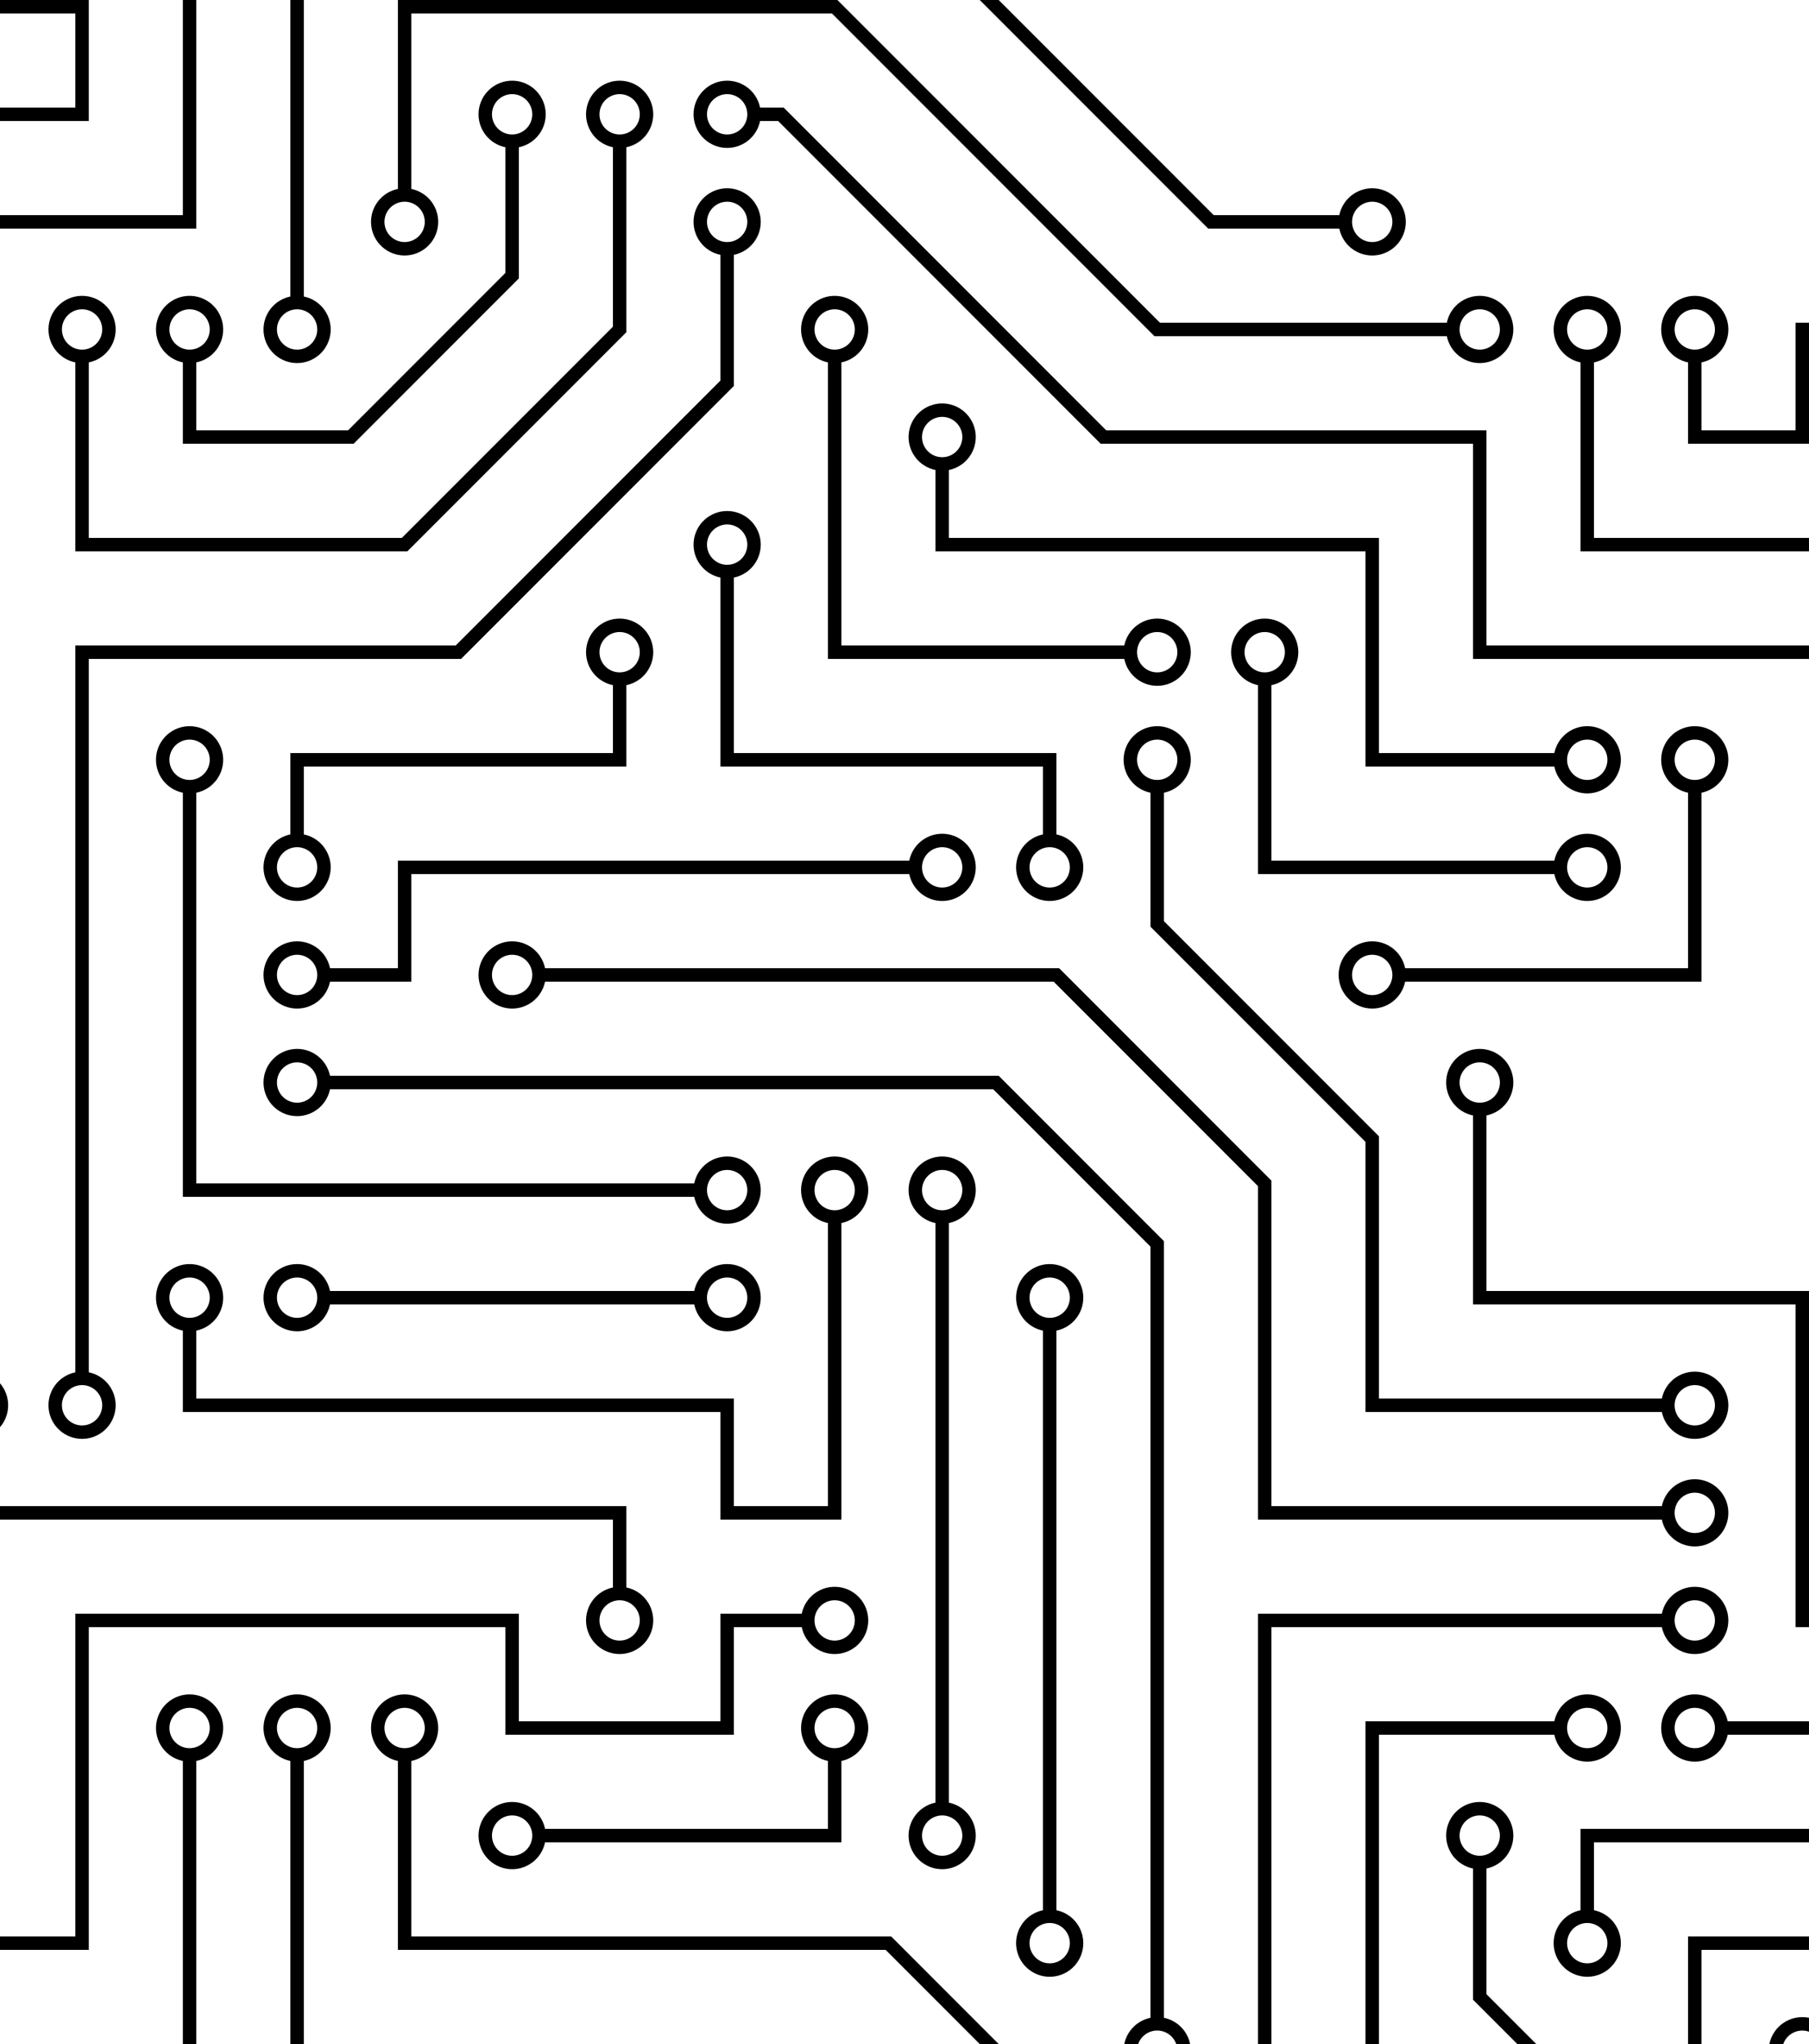 <svg width="534" height="603" viewBox="0 0 534 603" fill="none" xmlns="http://www.w3.org/2000/svg">
<g clip-path="url(#clip0_159_964)">
<path d="M89.684 87.475C92.092 87.966 94.232 89.334 95.689 91.314C97.145 93.294 97.815 95.743 97.568 98.189C97.321 100.634 96.175 102.901 94.352 104.549C92.529 106.197 90.159 107.11 87.701 107.11C85.243 107.11 82.873 106.197 81.049 104.549C79.226 102.901 78.08 100.634 77.833 98.189C77.586 95.743 78.256 93.294 79.713 91.314C81.169 89.334 83.309 87.966 85.717 87.475L85.717 -1.95951e-05L89.684 -1.94217e-05L89.684 87.475ZM-5.526 404.843C-3.118 405.335 -0.978 406.703 0.478 408.682C1.935 410.662 2.605 413.112 2.358 415.557C2.111 418.003 0.964 420.269 -0.859 421.917C-2.682 423.566 -5.052 424.478 -7.51 424.478C-9.968 424.478 -12.338 423.566 -14.161 421.917C-15.984 420.269 -17.13 418.003 -17.377 415.557C-17.624 413.112 -16.955 410.662 -15.498 408.682C-14.041 406.703 -11.902 405.335 -9.493 404.843L-9.493 162.651L-5.526 162.651L-5.526 404.843ZM85.717 519.492C83.309 519.001 81.169 517.633 79.713 515.653C78.256 513.673 77.586 511.224 77.833 508.778C78.08 506.333 79.226 504.066 81.049 502.418C82.873 500.77 85.243 499.857 87.701 499.857C90.158 499.857 92.529 500.77 94.352 502.418C96.175 504.066 97.321 506.333 97.568 508.778C97.815 511.224 97.145 513.673 95.689 515.653C94.232 517.633 92.092 519.001 89.684 519.492L89.684 603L85.717 603L85.717 519.492ZM53.98 519.492C51.572 519.001 49.432 517.633 47.976 515.653C46.519 513.673 45.849 511.224 46.096 508.778C46.343 506.333 47.489 504.066 49.313 502.418C51.136 500.77 53.506 499.857 55.964 499.857C58.422 499.857 60.792 500.77 62.615 502.418C64.438 504.066 65.584 506.333 65.831 508.778C66.078 511.224 65.409 513.673 63.952 515.653C62.495 517.633 60.355 519.001 57.947 519.492L57.947 603L53.98 603L53.98 519.492ZM280.105 531.79C282.513 532.282 284.653 533.65 286.11 535.63C287.567 537.609 288.236 540.059 287.989 542.505C287.742 544.95 286.596 547.216 284.773 548.865C282.95 550.513 280.579 551.426 278.122 551.426C275.664 551.426 273.294 550.513 271.471 548.865C269.647 547.216 268.501 544.95 268.254 542.505C268.007 540.059 268.677 537.609 270.134 535.63C271.59 533.65 273.73 532.282 276.138 531.79L276.138 360.808C273.73 360.317 271.59 358.948 270.134 356.969C268.677 354.989 268.007 352.539 268.254 350.094C268.501 347.649 269.647 345.382 271.471 343.734C273.294 342.086 275.664 341.173 278.122 341.173C280.579 341.173 282.95 342.086 284.773 343.734C286.596 345.382 287.742 347.649 287.989 350.094C288.236 352.539 287.567 354.989 286.11 356.969C284.653 358.948 282.513 360.317 280.105 360.808L280.105 531.79ZM307.875 392.545C305.467 392.053 303.327 390.685 301.87 388.706C300.414 386.726 299.744 384.276 299.991 381.831C300.238 379.386 301.384 377.119 303.207 375.471C305.031 373.822 307.401 372.91 309.859 372.91C312.316 372.91 314.687 373.822 316.51 375.471C318.333 377.119 319.479 379.386 319.726 381.831C319.973 384.276 319.303 386.726 317.847 388.706C316.39 390.685 314.25 392.053 311.842 392.545L311.842 563.527C314.25 564.019 316.39 565.387 317.847 567.367C319.303 569.346 319.973 571.796 319.726 574.242C319.479 576.687 318.333 578.953 316.51 580.602C314.687 582.25 312.316 583.162 309.859 583.162C307.401 583.162 305.031 582.25 303.207 580.602C301.384 578.953 300.238 576.687 299.991 574.242C299.744 571.796 300.414 569.346 301.87 567.367C303.327 565.387 305.467 564.019 307.875 563.527L307.875 392.545ZM509.999 511.757C509.507 514.165 508.139 516.304 506.16 517.761C504.18 519.218 501.73 519.888 499.285 519.641C496.839 519.393 494.573 518.247 492.925 516.424C491.276 514.601 490.364 512.231 490.364 509.773C490.364 507.315 491.276 504.945 492.925 503.122C494.573 501.299 496.839 500.152 499.285 499.905C501.73 499.658 504.18 500.328 506.16 501.785C508.139 503.242 509.507 505.381 509.999 507.789L534 507.789L534 511.757L509.999 511.757ZM97.42 384.809C96.928 387.217 95.56 389.357 93.581 390.814C91.601 392.27 89.151 392.94 86.706 392.693C84.26 392.446 81.994 391.3 80.346 389.477C78.698 387.654 77.785 385.283 77.785 382.826C77.785 380.368 78.698 377.998 80.346 376.174C81.994 374.351 84.26 373.205 86.706 372.958C89.151 372.711 91.601 373.381 93.581 374.837C95.56 376.294 96.928 378.434 97.42 380.842L204.929 380.842C205.42 378.434 206.788 376.294 208.768 374.837C210.748 373.381 213.198 372.711 215.643 372.958C218.088 373.205 220.355 374.351 222.003 376.174C223.651 377.998 224.564 380.368 224.564 382.826C224.564 385.283 223.651 387.654 222.003 389.477C220.355 391.3 218.088 392.446 215.643 392.693C213.198 392.94 210.748 392.27 208.768 390.814C206.788 389.357 205.42 387.217 204.929 384.809L97.42 384.809ZM490.56 480.02L375.316 480.02L375.316 603L371.349 603L371.349 476.053L490.56 476.053C491.052 473.644 492.42 471.505 494.4 470.048C496.379 468.591 498.829 467.922 501.274 468.169C503.72 468.416 505.986 469.562 507.634 471.385C509.283 473.208 510.195 475.578 510.195 478.036C510.195 480.494 509.283 482.864 507.634 484.687C505.986 486.51 503.72 487.657 501.274 487.904C498.829 488.151 496.379 487.481 494.4 486.024C492.42 484.568 491.052 482.428 490.56 480.02ZM458.823 511.757L407.053 511.757L407.053 603L403.085 603L403.086 507.789L458.823 507.789C459.315 505.381 460.683 503.242 462.663 501.785C464.642 500.328 467.092 499.658 469.538 499.905C471.983 500.152 474.249 501.299 475.898 503.122C477.546 504.945 478.458 507.315 478.458 509.773C478.458 512.231 477.546 514.601 475.898 516.424C474.249 518.247 471.983 519.393 469.538 519.641C467.092 519.888 464.642 519.218 462.663 517.761C460.683 516.304 459.315 514.165 458.823 511.757ZM268.402 257.862L121.421 257.862L121.421 289.599L97.42 289.599C96.928 292.007 95.56 294.147 93.581 295.603C91.601 297.06 89.151 297.73 86.706 297.483C84.26 297.236 81.994 296.089 80.346 294.266C78.698 292.443 77.785 290.073 77.785 287.615C77.785 285.157 78.698 282.787 80.346 280.964C81.994 279.141 84.26 277.995 86.706 277.748C89.151 277.501 91.601 278.17 93.581 279.627C95.56 281.084 96.928 283.223 97.42 285.632L117.454 285.632L117.454 253.895L268.402 253.895C268.894 251.487 270.262 249.347 272.242 247.89C274.221 246.433 276.671 245.764 279.117 246.011C281.562 246.258 283.828 247.404 285.477 249.227C287.125 251.05 288.037 253.42 288.037 255.878C288.037 258.336 287.125 260.706 285.477 262.529C283.828 264.353 281.562 265.499 279.117 265.746C276.671 265.993 274.221 265.323 272.242 263.866C270.262 262.41 268.894 260.27 268.402 257.862ZM311.842 246.159C314.25 246.65 316.39 248.019 317.847 249.998C319.303 251.978 319.973 254.428 319.726 256.873C319.479 259.318 318.333 261.585 316.51 263.233C314.687 264.881 312.316 265.794 309.859 265.794C307.401 265.794 305.031 264.881 303.207 263.233C301.384 261.585 300.238 259.318 299.991 256.873C299.744 254.428 300.414 251.978 301.87 249.998C303.327 248.019 305.467 246.65 307.875 246.159L307.875 226.125L212.664 226.125L212.664 170.387C210.256 169.896 208.117 168.527 206.66 166.548C205.203 164.568 204.533 162.118 204.78 159.673C205.028 157.228 206.174 154.961 207.997 153.313C209.82 151.665 212.19 150.752 214.648 150.752C217.106 150.752 219.476 151.665 221.299 153.313C223.122 154.961 224.269 157.228 224.516 159.673C224.763 162.118 224.093 164.568 222.636 166.548C221.179 168.527 219.04 169.896 216.632 170.387L216.632 222.158L311.842 222.158L311.842 246.159ZM53.98 233.861C51.572 233.369 49.432 232.001 47.976 230.021C46.519 228.042 45.849 225.592 46.096 223.147C46.343 220.701 47.489 218.435 49.313 216.787C51.136 215.138 53.506 214.226 55.964 214.226C58.422 214.226 60.792 215.138 62.615 216.787C64.438 218.435 65.584 220.701 65.831 223.147C66.078 225.592 65.409 228.042 63.952 230.021C62.495 232.001 60.355 233.369 57.947 233.861L57.947 349.105L204.929 349.105C205.42 346.697 206.788 344.557 208.768 343.101C210.748 341.644 213.198 340.974 215.643 341.221C218.088 341.468 220.355 342.614 222.003 344.438C223.651 346.261 224.564 348.631 224.564 351.089C224.564 353.547 223.651 355.917 222.003 357.74C220.355 359.563 218.088 360.709 215.643 360.956C213.198 361.203 210.748 360.534 208.768 359.077C206.788 357.62 205.42 355.48 204.929 353.072L53.98 353.072L53.98 233.861ZM180.928 202.124C178.52 201.632 176.38 200.264 174.923 198.285C173.466 196.305 172.797 193.855 173.044 191.41C173.291 188.964 174.437 186.698 176.26 185.05C178.083 183.401 180.453 182.489 182.911 182.489C185.369 182.489 187.739 183.401 189.562 185.05C191.385 186.698 192.532 188.964 192.779 191.41C193.026 193.855 192.356 196.305 190.899 198.285C189.443 200.264 187.303 201.632 184.895 202.124L184.895 226.125L89.684 226.125L89.684 246.159C92.092 246.65 94.232 248.019 95.689 249.998C97.145 251.978 97.815 254.428 97.568 256.873C97.321 259.318 96.175 261.585 94.352 263.233C92.529 264.881 90.158 265.794 87.701 265.794C85.243 265.794 82.873 264.881 81.049 263.233C79.226 261.585 78.08 259.318 77.833 256.873C77.586 254.428 78.256 251.978 79.713 249.998C81.169 248.019 83.309 246.65 85.717 246.159L85.717 222.158L180.928 222.158L180.928 202.124ZM-29.527 130.914C-30.019 133.323 -31.387 135.462 -33.367 136.919C-35.346 138.376 -37.796 139.045 -40.242 138.798C-42.687 138.551 -44.953 137.405 -46.602 135.582C-48.25 133.759 -49.163 131.389 -49.163 128.931C-49.163 126.473 -48.25 124.103 -46.602 122.28C-44.953 120.457 -42.687 119.31 -40.242 119.063C-37.796 118.816 -35.346 119.486 -33.367 120.943C-31.387 122.399 -30.019 124.539 -29.527 126.947L-9.493 126.947L-9.493 99.178L-69 99.178L-69 95.21L-5.526 95.21L-5.526 130.914L-29.527 130.914ZM184.895 468.317C187.303 468.808 189.443 470.176 190.899 472.156C192.356 474.136 193.026 476.586 192.779 479.031C192.532 481.476 191.385 483.743 189.562 485.391C187.739 487.039 185.369 487.952 182.911 487.952C180.453 487.952 178.083 487.039 176.26 485.391C174.437 483.743 173.291 481.476 173.044 479.031C172.797 476.586 173.466 474.136 174.923 472.156C176.38 470.176 178.52 468.808 180.928 468.317L180.928 448.283L-5.526 448.283L-5.526 543.493L-69 543.493L-69 539.526L-9.493 539.526L-9.493 444.316L184.895 444.316L184.895 468.317ZM244.401 519.492C241.993 519.001 239.853 517.633 238.397 515.653C236.94 513.673 236.27 511.224 236.517 508.778C236.764 506.333 237.911 504.066 239.734 502.418C241.557 500.77 243.927 499.857 246.385 499.857C248.843 499.857 251.213 500.77 253.036 502.418C254.859 504.066 256.005 506.333 256.252 508.778C256.499 511.224 255.83 513.673 254.373 515.653C252.916 517.633 250.777 519.001 248.368 519.492L248.368 543.493L160.894 543.493C160.402 545.902 159.034 548.041 157.054 549.498C155.075 550.955 152.625 551.624 150.18 551.377C147.734 551.13 145.468 549.984 143.819 548.161C142.171 546.338 141.259 543.968 141.259 541.51C141.259 539.052 142.171 536.682 143.819 534.859C145.468 533.036 147.734 531.889 150.18 531.642C152.625 531.395 155.075 532.065 157.054 533.522C159.034 534.978 160.402 537.118 160.894 539.526L244.401 539.526L244.401 519.492ZM53.98 392.545C51.572 392.053 49.432 390.685 47.976 388.706C46.519 386.726 45.849 384.276 46.096 381.831C46.343 379.385 47.489 377.119 49.313 375.471C51.136 373.822 53.506 372.91 55.964 372.91C58.422 372.91 60.792 373.822 62.615 375.471C64.438 377.119 65.584 379.385 65.831 381.831C66.078 384.276 65.409 386.726 63.952 388.706C62.495 390.685 60.355 392.053 57.947 392.545L57.947 412.579L216.632 412.579L216.632 444.316L244.401 444.316L244.401 360.808C241.993 360.317 239.853 358.948 238.397 356.969C236.94 354.989 236.27 352.539 236.517 350.094C236.764 347.649 237.911 345.382 239.734 343.734C241.557 342.086 243.927 341.173 246.385 341.173C248.843 341.173 251.213 342.086 253.036 343.734C254.859 345.382 256.005 347.649 256.252 350.094C256.499 352.539 255.83 354.989 254.373 356.969C252.916 358.948 250.777 360.317 248.368 360.808L248.368 448.283L212.664 448.283L212.664 416.546L53.98 416.546L53.98 392.545ZM470.526 563.527C472.934 564.019 475.074 565.387 476.531 567.367C477.988 569.346 478.657 571.796 478.41 574.242C478.163 576.687 477.017 578.953 475.194 580.602C473.371 582.25 471.001 583.162 468.543 583.162C466.085 583.162 463.715 582.25 461.892 580.602C460.068 578.953 458.922 576.687 458.675 574.242C458.428 571.796 459.098 569.346 460.555 567.367C462.011 565.387 464.151 564.019 466.559 563.527L466.559 539.526L534 539.526L534 543.493L470.526 543.493L470.526 563.527ZM331.876 194.388L244.401 194.388L244.401 106.913C241.993 106.422 239.853 105.054 238.397 103.074C236.94 101.095 236.27 98.645 236.517 96.199C236.764 93.754 237.911 91.487 239.734 89.839C241.557 88.191 243.927 87.278 246.385 87.278C248.843 87.278 251.213 88.191 253.036 89.839C254.859 91.487 256.005 93.754 256.252 96.199C256.499 98.645 255.83 101.095 254.373 103.074C252.916 105.054 250.777 106.422 248.368 106.913L248.368 190.421L331.876 190.421C332.368 188.013 333.736 185.873 335.715 184.416C337.695 182.96 340.145 182.29 342.59 182.537C345.036 182.784 347.302 183.93 348.95 185.753C350.599 187.577 351.511 189.947 351.511 192.405C351.511 194.862 350.599 197.233 348.95 199.056C347.302 200.879 345.036 202.025 342.59 202.272C340.145 202.519 337.695 201.849 335.715 200.393C333.736 198.936 332.368 196.796 331.876 194.388ZM466.559 106.913C464.151 106.422 462.011 105.054 460.555 103.074C459.098 101.095 458.428 98.645 458.675 96.199C458.922 93.754 460.068 91.487 461.892 89.839C463.715 88.191 466.085 87.278 468.543 87.278C471.001 87.278 473.371 88.191 475.194 89.839C477.017 91.487 478.163 93.754 478.41 96.199C478.657 98.645 477.988 101.095 476.531 103.074C475.074 105.054 472.934 106.422 470.526 106.913L470.526 158.684L534 158.684L534 162.651L466.559 162.651L466.559 106.913ZM458.823 226.125L403.086 226.125L403.086 162.651L276.138 162.651L276.138 138.65C273.73 138.159 271.59 136.791 270.134 134.811C268.677 132.831 268.007 130.381 268.254 127.936C268.501 125.491 269.647 123.224 271.471 121.576C273.294 119.928 275.664 119.015 278.122 119.015C280.579 119.015 282.95 119.928 284.773 121.576C286.596 123.224 287.742 125.491 287.989 127.936C288.236 130.381 287.567 132.831 286.11 134.811C284.653 136.791 282.513 138.159 280.105 138.65L280.105 158.684L407.053 158.684L407.053 222.158L458.823 222.158C459.315 219.75 460.683 217.61 462.663 216.153C464.642 214.697 467.092 214.027 469.538 214.274C471.983 214.521 474.249 215.667 475.898 217.49C477.546 219.313 478.458 221.684 478.458 224.141C478.458 226.599 477.546 228.969 475.898 230.793C474.249 232.616 471.983 233.762 469.538 234.009C467.092 234.256 464.642 233.586 462.663 232.13C460.683 230.673 459.315 228.533 458.823 226.125ZM371.349 202.124C368.941 201.632 366.801 200.264 365.344 198.285C363.887 196.305 363.218 193.855 363.465 191.41C363.712 188.964 364.858 186.698 366.681 185.05C368.504 183.401 370.874 182.489 373.332 182.489C375.79 182.489 378.16 183.401 379.983 185.05C381.807 186.698 382.953 188.964 383.2 191.41C383.447 193.855 382.777 196.305 381.32 198.285C379.864 200.264 377.724 201.632 375.316 202.124L375.316 253.895L458.823 253.895C459.315 251.487 460.683 249.347 462.663 247.89C464.642 246.433 467.092 245.764 469.538 246.011C471.983 246.258 474.249 247.404 475.898 249.227C477.546 251.05 478.458 253.421 478.458 255.878C478.458 258.336 477.546 260.706 475.898 262.529C474.249 264.353 471.983 265.499 469.538 265.746C467.092 265.993 464.642 265.323 462.663 263.866C460.683 262.41 459.315 260.27 458.823 257.862L371.349 257.862L371.349 202.124ZM498.296 233.861C495.888 233.369 493.748 232.001 492.291 230.021C490.835 228.042 490.165 225.592 490.412 223.147C490.659 220.701 491.805 218.435 493.628 216.787C495.452 215.138 497.822 214.226 500.28 214.226C502.737 214.226 505.108 215.138 506.931 216.787C508.754 218.435 509.9 220.701 510.147 223.147C510.394 225.592 509.724 228.042 508.268 230.021C506.811 232.001 504.671 233.369 502.263 233.861L502.263 289.599L414.788 289.599C414.297 292.007 412.929 294.147 410.949 295.603C408.97 297.06 406.52 297.73 404.074 297.483C401.629 297.236 399.362 296.089 397.714 294.266C396.066 292.443 395.153 290.073 395.153 287.615C395.153 285.157 396.066 282.787 397.714 280.964C399.362 279.141 401.629 277.995 404.074 277.748C406.52 277.501 408.97 278.17 410.949 279.627C412.929 281.084 414.297 283.223 414.788 285.632L498.296 285.632L498.296 233.861ZM-37.263 436.58C-34.855 437.071 -32.715 438.44 -31.259 440.419C-29.802 442.399 -29.132 444.849 -29.379 447.294C-29.626 449.739 -30.772 452.006 -32.596 453.654C-34.419 455.302 -36.789 456.215 -39.247 456.215C-41.705 456.215 -44.075 455.302 -45.898 453.654C-47.721 452.006 -48.867 449.739 -49.114 447.294C-49.361 444.849 -48.692 442.399 -47.235 440.419C-45.778 438.44 -43.638 437.071 -41.23 436.58L-41.23 194.388L-69 194.388L-69 190.421L-37.263 190.421L-37.263 436.58ZM236.665 480.02L216.632 480.02L216.632 511.757L149.191 511.757L149.191 480.02L26.21 480.02L26.21 575.23L-69 575.23L-69 571.263L22.243 571.263L22.243 476.053L153.158 476.053L153.158 507.789L212.664 507.789L212.664 476.053L236.665 476.053C237.157 473.644 238.525 471.505 240.505 470.048C242.484 468.591 244.934 467.922 247.38 468.169C249.825 468.416 252.091 469.562 253.74 471.385C255.388 473.208 256.301 475.578 256.301 478.036C256.301 480.494 255.388 482.864 253.74 484.687C252.091 486.51 249.825 487.657 247.38 487.904C244.934 488.151 242.484 487.481 240.505 486.024C238.525 484.568 237.157 482.428 236.665 480.02ZM498.296 106.913C495.888 106.422 493.748 105.054 492.291 103.074C490.835 101.095 490.165 98.645 490.412 96.199C490.659 93.754 491.805 91.487 493.628 89.839C495.452 88.191 497.822 87.278 500.28 87.278C502.737 87.278 505.108 88.191 506.931 89.839C508.754 91.487 509.9 93.754 510.147 96.199C510.394 98.645 509.724 101.095 508.268 103.074C506.811 105.054 504.671 106.422 502.263 106.913L502.263 126.947L530.033 126.947L530.033 95.21L534 95.21L534 130.914L498.296 130.914L498.296 106.913ZM434.822 329.071C432.414 328.58 430.274 327.212 428.818 325.232C427.361 323.252 426.691 320.802 426.938 318.357C427.185 315.912 428.332 313.645 430.155 311.997C431.978 310.349 434.348 309.436 436.806 309.436C439.264 309.436 441.634 310.349 443.457 311.997C445.28 313.645 446.426 315.912 446.673 318.357C446.92 320.802 446.251 323.252 444.794 325.232C443.337 327.212 441.198 328.58 438.789 329.071L438.789 380.842L534 380.842L534 480.02L530.033 480.02L530.033 384.809L434.822 384.809L434.822 329.071ZM339.612 233.861C337.204 233.369 335.064 232.001 333.607 230.021C332.151 228.042 331.481 225.592 331.728 223.147C331.975 220.701 333.121 218.435 334.944 216.787C336.767 215.138 339.138 214.226 341.595 214.226C344.053 214.226 346.423 215.138 348.247 216.787C350.07 218.435 351.216 220.701 351.463 223.147C351.71 225.592 351.04 228.042 349.584 230.021C348.127 232.001 345.987 233.369 343.579 233.861L343.579 271.747L407.053 335.22L407.053 412.579L490.56 412.579C491.052 410.171 492.42 408.031 494.4 406.574C496.379 405.118 498.829 404.448 501.274 404.695C503.72 404.942 505.986 406.088 507.634 407.911C509.283 409.735 510.195 412.105 510.195 414.562C510.195 417.02 509.283 419.39 507.634 421.214C505.986 423.037 503.72 424.183 501.274 424.43C498.829 424.677 496.379 424.007 494.4 422.551C492.42 421.094 491.052 418.954 490.56 416.546L403.086 416.546L403.086 336.867L339.612 273.393L339.612 233.861ZM160.894 289.599C160.402 292.007 159.034 294.147 157.054 295.603C155.075 297.06 152.625 297.73 150.18 297.483C147.734 297.236 145.468 296.089 143.819 294.266C142.171 292.443 141.259 290.073 141.259 287.615C141.259 285.157 142.171 282.787 143.819 280.964C145.468 279.141 147.734 277.995 150.18 277.748C152.625 277.501 155.075 278.17 157.054 279.627C159.034 281.084 160.402 283.223 160.894 285.632L312.655 285.632L375.316 348.292L375.316 444.316L490.56 444.316C491.052 441.908 492.42 439.768 494.4 438.311C496.379 436.855 498.829 436.185 501.274 436.432C503.72 436.679 505.986 437.825 507.634 439.648C509.283 441.471 510.195 443.842 510.195 446.299C510.195 448.757 509.283 451.127 507.634 452.95C505.986 454.774 503.72 455.92 501.274 456.167C498.829 456.414 496.379 455.744 494.4 454.287C492.42 452.831 491.052 450.691 490.56 448.283L371.349 448.283L371.349 349.919L311.029 289.599L160.894 289.599ZM97.42 321.335C96.928 323.744 95.56 325.883 93.581 327.34C91.601 328.797 89.151 329.467 86.706 329.219C84.26 328.972 81.994 327.826 80.346 326.003C78.698 324.18 77.785 321.81 77.785 319.352C77.785 316.894 78.698 314.524 80.346 312.701C81.994 310.878 84.26 309.731 86.706 309.484C89.151 309.237 91.601 309.907 93.581 311.364C95.56 312.82 96.928 314.96 97.42 317.368L294.803 317.368L343.579 366.144L343.579 595.264C345.485 595.653 347.235 596.593 348.61 597.969C349.985 599.344 350.926 601.094 351.315 603L347.209 603C346.8 601.838 346.04 600.831 345.035 600.119C344.029 599.407 342.828 599.024 341.595 599.024C340.363 599.024 339.161 599.407 338.156 600.119C337.15 600.831 336.391 601.838 335.982 603L331.876 603C332.265 601.094 333.205 599.344 334.581 597.969C335.956 596.593 337.706 595.653 339.612 595.264L339.612 367.77L293.177 321.335L97.42 321.335ZM224.367 35.704C223.876 38.112 222.508 40.252 220.528 41.709C218.549 43.165 216.099 43.835 213.653 43.588C211.208 43.341 208.941 42.195 207.293 40.371C205.645 38.548 204.732 36.178 204.732 33.72C204.732 31.263 205.645 28.892 207.293 27.069C208.941 25.246 211.208 24.1 213.653 23.853C216.099 23.606 218.549 24.276 220.528 25.732C222.508 27.189 223.876 29.329 224.367 31.737L231.33 31.737L326.54 126.947L438.789 126.947L438.789 190.421L534 190.421L534 194.388L434.822 194.388L434.822 130.914L324.914 130.914L229.703 35.704L224.367 35.704ZM427.087 99.178L340.782 99.178L245.572 3.967L121.421 3.967L121.421 55.738C123.829 56.229 125.969 57.598 127.426 59.577C128.882 61.557 129.552 64.007 129.305 66.452C129.058 68.897 127.912 71.164 126.089 72.812C124.265 74.46 121.895 75.373 119.437 75.373C116.98 75.373 114.61 74.46 112.786 72.812C110.963 71.164 109.817 68.897 109.57 66.452C109.323 64.007 109.993 61.557 111.449 59.577C112.906 57.598 115.046 56.229 117.454 55.738L117.454 -1.82078e-05L247.198 -1.25365e-05L342.409 95.21L427.087 95.21C427.578 92.802 428.946 90.663 430.926 89.206C432.905 87.749 435.355 87.079 437.801 87.326C440.246 87.574 442.513 88.72 444.161 90.543C445.809 92.366 446.722 94.736 446.722 97.194C446.722 99.652 445.809 102.022 444.161 103.845C442.513 105.668 440.246 106.815 437.801 107.062C435.355 107.309 432.905 106.639 430.926 105.182C428.946 103.726 427.578 101.586 427.087 99.178ZM395.35 67.441L356.651 67.441L289.21 -1.07001e-05L294.803 -1.04556e-05L358.277 63.474L395.35 63.474C395.841 61.066 397.209 58.926 399.189 57.469C401.169 56.012 403.619 55.343 406.064 55.59C408.509 55.837 410.776 56.983 412.424 58.806C414.072 60.629 414.985 62.999 414.985 65.457C414.985 67.915 414.072 70.285 412.424 72.108C410.776 73.931 408.509 75.078 406.064 75.325C403.619 75.572 401.169 74.902 399.189 73.445C397.209 71.989 395.841 69.849 395.35 67.441ZM434.822 551.229C432.414 550.738 430.274 549.37 428.818 547.39C427.361 545.41 426.691 542.96 426.938 540.515C427.185 538.07 428.332 535.803 430.155 534.155C431.978 532.507 434.348 531.594 436.806 531.594C439.264 531.594 441.634 532.507 443.457 534.155C445.28 535.803 446.426 538.07 446.673 540.515C446.92 542.96 446.251 545.41 444.794 547.39C443.337 549.37 441.198 550.738 438.789 551.229L438.789 588.302L453.488 603L447.894 603L434.822 589.928L434.822 551.229ZM117.454 519.492C115.046 519.001 112.906 517.633 111.449 515.653C109.993 513.673 109.323 511.224 109.57 508.778C109.817 506.333 110.963 504.066 112.786 502.418C114.61 500.77 116.98 499.857 119.437 499.857C121.895 499.857 124.265 500.77 126.089 502.418C127.912 504.066 129.058 506.333 129.305 508.778C129.552 511.224 128.882 513.673 127.426 515.653C125.969 517.633 123.829 519.001 121.421 519.492L121.421 571.263L263.067 571.263L294.803 603L289.21 603L261.44 575.23L117.454 575.23L117.454 519.492ZM53.98 106.913C51.572 106.422 49.432 105.054 47.976 103.074C46.519 101.095 45.849 98.645 46.096 96.199C46.343 93.754 47.489 91.487 49.313 89.839C51.136 88.191 53.506 87.278 55.964 87.278C58.422 87.278 60.792 88.191 62.615 89.839C64.438 91.487 65.584 93.754 65.831 96.199C66.078 98.645 65.409 101.095 63.952 103.074C62.495 105.054 60.355 106.422 57.947 106.913L57.947 126.947L102.756 126.947L149.191 80.512L149.191 43.44C146.783 42.948 144.643 41.58 143.186 39.6C141.73 37.621 141.06 35.171 141.307 32.726C141.554 30.28 142.7 28.014 144.523 26.366C146.346 24.717 148.717 23.805 151.174 23.805C153.632 23.805 156.002 24.717 157.825 26.366C159.649 28.014 160.795 30.28 161.042 32.726C161.289 35.171 160.619 37.621 159.163 39.6C157.706 41.58 155.566 42.948 153.158 43.44L153.158 82.139L104.382 130.914L53.98 130.914L53.98 106.913ZM26.21 404.843C28.619 405.335 30.758 406.703 32.215 408.682C33.672 410.662 34.342 413.112 34.094 415.557C33.847 418.003 32.701 420.269 30.878 421.917C29.055 423.566 26.685 424.478 24.227 424.478C21.769 424.478 19.399 423.566 17.576 421.917C15.753 420.269 14.607 418.003 14.36 415.557C14.113 413.112 14.782 410.662 16.239 408.682C17.695 406.703 19.835 405.335 22.243 404.843L22.243 190.421L134.513 190.421L212.664 112.269L212.664 75.177C210.256 74.685 208.117 73.317 206.66 71.337C205.203 69.358 204.533 66.908 204.78 64.462C205.028 62.017 206.174 59.751 207.997 58.102C209.82 56.454 212.19 55.541 214.648 55.541C217.106 55.541 219.476 56.454 221.299 58.102C223.122 59.751 224.269 62.017 224.516 64.462C224.763 66.908 224.093 69.358 222.636 71.337C221.179 73.317 219.04 74.685 216.632 75.177L216.632 113.856L136.099 194.388L26.21 194.388L26.21 404.843ZM22.243 106.913C19.835 106.422 17.695 105.054 16.239 103.074C14.782 101.095 14.113 98.645 14.36 96.199C14.607 93.754 15.753 91.487 17.576 89.839C19.399 88.191 21.769 87.278 24.227 87.278C26.685 87.278 29.055 88.191 30.878 89.839C32.701 91.487 33.847 93.754 34.094 96.199C34.342 98.645 33.672 101.095 32.215 103.074C30.758 105.054 28.619 106.422 26.21 106.913L26.21 158.684L118.624 158.684L180.928 96.381L180.928 43.44C178.52 42.948 176.38 41.58 174.923 39.6C173.466 37.621 172.797 35.171 173.044 32.726C173.291 30.28 174.437 28.014 176.26 26.366C178.083 24.717 180.453 23.805 182.911 23.805C185.369 23.805 187.739 24.717 189.562 26.366C191.386 28.014 192.532 30.28 192.779 32.726C193.026 35.171 192.356 37.621 190.899 39.6C189.443 41.58 187.303 42.948 184.895 43.44L184.895 98.007L120.251 162.651L22.243 162.651L22.243 106.913ZM-61.264 3.967C-61.653 5.873 -62.593 7.623 -63.969 8.998C-65.344 10.374 -67.094 11.314 -69 11.703L-69 7.597C-68.263 7.337 -67.584 6.934 -67.002 6.411C-66.421 5.889 -65.948 5.256 -65.611 4.551C-65.273 3.845 -65.079 3.08 -65.037 2.299C-64.996 1.518 -65.109 0.737 -65.37 -2.61993e-05L26.21 -2.21962e-05L26.21 35.704L-69 35.704L-69 31.737L22.243 31.737L22.243 3.967L-61.264 3.967ZM55.964 67.441L-69 67.441L-69 63.474L53.98 63.474L53.98 -2.09823e-05L57.947 -2.08089e-05L57.947 67.441L55.964 67.441ZM502.263 575.23L502.263 603L498.296 603L498.296 571.263L534 571.263L534 575.23L502.263 575.23ZM-39.247 511.757L-69 511.757L-69 507.789L-41.23 507.789L-41.23 480.02L-69 480.02L-69 476.053L-37.263 476.053L-37.263 511.757L-39.247 511.757ZM-5.526 158.684L-5.526 162.651L-69 162.651L-69 158.684L-5.526 158.684ZM-69 233.861L-69 229.755C-67.838 229.346 -66.831 228.586 -66.119 227.581C-65.406 226.575 -65.024 225.374 -65.024 224.141C-65.024 222.909 -65.406 221.707 -66.119 220.702C-66.831 219.696 -67.838 218.937 -69 218.528L-69 214.422C-66.758 214.877 -64.742 216.094 -63.295 217.865C-61.847 219.636 -61.056 221.854 -61.056 224.141C-61.056 226.429 -61.847 228.647 -63.295 230.418C-64.742 232.189 -66.758 233.406 -69 233.861ZM534 595.264L534 599.37C533.263 599.109 532.481 598.996 531.701 599.037C530.92 599.079 530.155 599.273 529.449 599.611C528.744 599.948 528.111 600.42 527.589 601.002C527.066 601.584 526.663 602.263 526.403 603L522.297 603C522.557 601.724 523.066 600.511 523.795 599.431C524.525 598.351 525.459 597.426 526.546 596.708C527.633 595.989 528.85 595.492 530.129 595.244C531.408 594.997 532.724 595.003 534 595.264ZM-61.264 603L-65.37 603C-65.666 602.162 -66.145 601.402 -66.773 600.773C-67.402 600.145 -68.162 599.666 -69 599.37L-69 595.264C-67.094 595.653 -65.344 596.593 -63.969 597.969C-62.593 599.344 -61.653 601.094 -61.264 603ZM335.645 192.405C335.645 193.186 335.799 193.96 336.098 194.682C336.397 195.404 336.835 196.06 337.388 196.612C337.94 197.165 338.596 197.603 339.318 197.902C340.04 198.201 340.814 198.355 341.595 198.355C342.377 198.355 343.151 198.201 343.873 197.902C344.595 197.603 345.251 197.165 345.803 196.612C346.356 196.06 346.794 195.404 347.093 194.682C347.392 193.96 347.546 193.186 347.546 192.405C347.546 190.826 346.919 189.313 345.803 188.197C344.687 187.081 343.174 186.454 341.595 186.454C340.017 186.454 338.504 187.081 337.388 188.197C336.272 189.313 335.645 190.826 335.645 192.405ZM367.382 192.405C367.382 193.983 368.009 195.496 369.124 196.612C370.24 197.728 371.754 198.355 373.332 198.355C374.91 198.355 376.424 197.728 377.54 196.612C378.656 195.496 379.283 193.983 379.283 192.405C379.283 190.826 378.656 189.313 377.54 188.197C376.424 187.081 374.91 186.454 373.332 186.454C371.754 186.454 370.24 187.081 369.124 188.197C368.009 189.313 367.382 190.826 367.382 192.405ZM335.645 224.141C335.645 224.923 335.799 225.697 336.098 226.419C336.397 227.141 336.835 227.797 337.388 228.349C337.94 228.902 338.596 229.34 339.318 229.639C340.04 229.938 340.814 230.092 341.595 230.092C342.377 230.092 343.151 229.938 343.873 229.639C344.595 229.34 345.251 228.902 345.803 228.349C346.356 227.797 346.794 227.141 347.093 226.419C347.392 225.697 347.546 224.923 347.546 224.141C347.546 222.563 346.919 221.05 345.803 219.934C344.687 218.818 343.174 218.191 341.595 218.191C340.017 218.191 338.504 218.818 337.388 219.934C336.272 221.05 335.645 222.563 335.645 224.141ZM303.908 255.878C303.908 257.456 304.535 258.97 305.651 260.086C306.767 261.202 308.28 261.829 309.859 261.829C311.437 261.829 312.95 261.202 314.066 260.086C315.182 258.97 315.809 257.456 315.809 255.878C315.809 254.3 315.182 252.786 314.066 251.671C312.95 250.555 311.437 249.928 309.859 249.928C308.28 249.928 306.767 250.555 305.651 251.671C304.535 252.786 303.908 254.3 303.908 255.878ZM272.171 255.878C272.171 257.456 272.798 258.97 273.914 260.086C275.03 261.202 276.543 261.829 278.122 261.829C279.7 261.829 281.213 261.202 282.329 260.086C283.445 258.97 284.072 257.456 284.072 255.878C284.072 254.3 283.445 252.786 282.329 251.671C281.213 250.555 279.7 249.928 278.122 249.928C276.543 249.928 275.03 250.555 273.914 251.671C272.798 252.786 272.171 254.3 272.171 255.878ZM208.697 160.668C208.697 162.246 209.324 163.76 210.44 164.876C211.556 165.991 213.07 166.618 214.648 166.618C216.226 166.618 217.74 165.991 218.856 164.876C219.972 163.76 220.599 162.246 220.599 160.668C220.599 159.09 219.972 157.576 218.856 156.46C217.74 155.344 216.226 154.717 214.648 154.717C213.07 154.717 211.556 155.344 210.44 156.46C209.324 157.576 208.697 159.09 208.697 160.668ZM176.961 192.405C176.961 193.983 177.587 195.496 178.703 196.612C179.819 197.728 181.333 198.355 182.911 198.355C184.489 198.355 186.003 197.728 187.119 196.612C188.235 195.496 188.862 193.983 188.862 192.405C188.862 190.826 188.235 189.313 187.119 188.197C186.003 187.081 184.489 186.454 182.911 186.454C181.333 186.454 179.819 187.081 178.703 188.197C177.587 189.313 176.961 190.826 176.961 192.405ZM81.75 255.878C81.75 257.456 82.377 258.97 83.493 260.086C84.609 261.202 86.123 261.829 87.701 261.829C89.279 261.829 90.792 261.202 91.908 260.086C93.024 258.97 93.651 257.456 93.651 255.878C93.651 254.3 93.024 252.786 91.908 251.671C90.792 250.555 89.279 249.928 87.701 249.928C86.123 249.928 84.609 250.555 83.493 251.671C82.377 252.786 81.75 254.3 81.75 255.878ZM50.013 224.141C50.013 225.72 50.64 227.233 51.756 228.349C52.872 229.465 54.386 230.092 55.964 230.092C57.542 230.092 59.056 229.465 60.172 228.349C61.288 227.233 61.914 225.72 61.914 224.141C61.914 222.563 61.288 221.05 60.172 219.934C59.056 218.818 57.542 218.191 55.964 218.191C54.386 218.191 52.872 218.818 51.756 219.934C50.64 221.05 50.013 222.563 50.013 224.141ZM81.75 287.615C81.75 289.193 82.377 290.707 83.493 291.823C84.609 292.939 86.123 293.566 87.701 293.566C89.279 293.566 90.792 292.939 91.908 291.823C93.024 290.707 93.651 289.193 93.651 287.615C93.651 286.037 93.024 284.523 91.908 283.407C90.792 282.291 89.279 281.664 87.701 281.664C86.123 281.664 84.609 282.291 83.493 283.407C82.377 284.523 81.75 286.037 81.75 287.615ZM145.224 287.615C145.224 289.193 145.851 290.707 146.967 291.823C148.083 292.939 149.596 293.566 151.174 293.566C152.753 293.566 154.266 292.939 155.382 291.823C156.498 290.707 157.125 289.193 157.125 287.615C157.125 286.037 156.498 284.523 155.382 283.407C154.266 282.291 152.753 281.664 151.174 281.664C149.596 281.664 148.083 282.291 146.967 283.407C145.851 284.523 145.224 286.037 145.224 287.615ZM81.75 319.352C81.75 320.93 82.377 322.444 83.493 323.56C84.609 324.676 86.123 325.303 87.701 325.303C89.279 325.303 90.792 324.676 91.908 323.56C93.024 322.444 93.651 320.93 93.651 319.352C93.651 317.774 93.024 316.26 91.908 315.144C90.792 314.028 89.279 313.401 87.701 313.401C86.123 313.401 84.609 314.028 83.493 315.144C82.377 316.26 81.75 317.774 81.75 319.352ZM50.013 382.826C50.013 384.404 50.64 385.917 51.756 387.033C52.872 388.149 54.386 388.776 55.964 388.776C57.542 388.776 59.056 388.149 60.172 387.033C61.288 385.917 61.914 384.404 61.914 382.826C61.914 381.247 61.288 379.734 60.172 378.618C59.056 377.502 57.542 376.875 55.964 376.875C54.386 376.875 52.872 377.502 51.756 378.618C50.64 379.734 50.013 381.247 50.013 382.826ZM81.75 382.826C81.75 384.404 82.377 385.917 83.493 387.033C84.609 388.149 86.123 388.776 87.701 388.776C89.279 388.776 90.792 388.149 91.908 387.033C93.024 385.917 93.651 384.404 93.651 382.826C93.651 381.247 93.024 379.734 91.908 378.618C90.792 377.502 89.279 376.875 87.701 376.875C86.123 376.875 84.609 377.502 83.493 378.618C82.377 379.734 81.75 381.247 81.75 382.826ZM208.697 351.089C208.697 352.667 209.324 354.181 210.44 355.297C211.556 356.413 213.07 357.039 214.648 357.039C216.226 357.039 217.74 356.413 218.856 355.297C219.972 354.181 220.599 352.667 220.599 351.089C220.599 349.511 219.972 347.997 218.856 346.881C217.74 345.765 216.226 345.138 214.648 345.138C213.07 345.138 211.556 345.765 210.44 346.881C209.324 347.997 208.697 349.511 208.697 351.089ZM208.697 382.826C208.697 384.404 209.324 385.917 210.44 387.033C211.556 388.149 213.07 388.776 214.648 388.776C216.226 388.776 217.74 388.149 218.856 387.033C219.972 385.917 220.599 384.404 220.599 382.826C220.599 381.247 219.972 379.734 218.856 378.618C217.74 377.502 216.226 376.875 214.648 376.875C213.07 376.875 211.556 377.502 210.44 378.618C209.324 379.734 208.697 381.247 208.697 382.826ZM18.276 414.562C18.276 416.141 18.903 417.654 20.019 418.77C21.135 419.886 22.649 420.513 24.227 420.513C25.805 420.513 27.319 419.886 28.435 418.77C29.551 417.654 30.178 416.141 30.178 414.562C30.178 412.984 29.551 411.471 28.435 410.355C27.319 409.239 25.805 408.612 24.227 408.612C22.649 408.612 21.135 409.239 20.019 410.355C18.903 411.471 18.276 412.984 18.276 414.562ZM-13.46 414.562C-13.46 416.141 -12.834 417.654 -11.718 418.77C-10.602 419.886 -9.088 420.513 -7.51 420.513C-5.932 420.513 -4.418 419.886 -3.302 418.77C-2.186 417.654 -1.559 416.141 -1.559 414.562C-1.559 412.984 -2.186 411.471 -3.302 410.355C-4.418 409.239 -5.932 408.612 -7.51 408.612C-9.088 408.612 -10.602 409.239 -11.718 410.355C-12.834 411.471 -13.46 412.984 -13.46 414.562ZM-45.197 446.299C-45.197 447.878 -44.57 449.391 -43.454 450.507C-42.339 451.623 -40.825 452.25 -39.247 452.25C-37.669 452.25 -36.155 451.623 -35.039 450.507C-33.923 449.391 -33.296 447.878 -33.296 446.299C-33.296 444.721 -33.923 443.208 -35.039 442.092C-36.155 440.976 -37.669 440.349 -39.247 440.349C-40.825 440.349 -42.339 440.976 -43.454 442.092C-44.57 443.208 -45.197 444.721 -45.197 446.299ZM240.434 478.036C240.434 479.614 241.061 481.128 242.177 482.244C243.293 483.36 244.807 483.987 246.385 483.987C247.963 483.987 249.477 483.36 250.593 482.244C251.709 481.128 252.336 479.614 252.336 478.036C252.336 476.458 251.709 474.944 250.593 473.828C249.477 472.712 247.963 472.085 246.385 472.085C244.807 472.085 243.293 472.712 242.177 473.828C241.061 474.944 240.434 476.458 240.434 478.036ZM176.961 478.036C176.961 479.614 177.587 481.128 178.703 482.244C179.819 483.36 181.333 483.987 182.911 483.987C184.489 483.987 186.003 483.36 187.119 482.244C188.235 481.128 188.862 479.614 188.862 478.036C188.862 476.458 188.235 474.944 187.119 473.828C186.003 472.712 184.489 472.085 182.911 472.085C181.333 472.085 179.819 472.712 178.703 473.828C177.587 474.944 176.961 476.458 176.961 478.036ZM240.434 509.773C240.434 511.351 241.061 512.865 242.177 513.981C243.293 515.097 244.807 515.724 246.385 515.724C247.963 515.724 249.477 515.097 250.593 513.981C251.709 512.865 252.336 511.351 252.336 509.773C252.336 508.195 251.709 506.681 250.593 505.565C249.477 504.449 247.963 503.822 246.385 503.822C244.807 503.822 243.293 504.449 242.177 505.565C241.061 506.681 240.434 508.195 240.434 509.773ZM272.171 541.51C272.171 543.088 272.798 544.602 273.914 545.718C275.03 546.834 276.543 547.46 278.122 547.46C279.7 547.46 281.213 546.834 282.329 545.718C283.445 544.602 284.072 543.088 284.072 541.51C284.072 539.932 283.445 538.418 282.329 537.302C281.213 536.186 279.7 535.559 278.122 535.559C276.543 535.559 275.03 536.186 273.914 537.302C272.798 538.418 272.171 539.932 272.171 541.51ZM272.171 351.089C272.171 352.667 272.798 354.181 273.914 355.297C275.03 356.413 276.543 357.039 278.122 357.039C279.7 357.039 281.213 356.413 282.329 355.297C283.445 354.181 284.072 352.667 284.072 351.089C284.072 349.511 283.445 347.997 282.329 346.881C281.213 345.765 279.7 345.138 278.122 345.138C276.543 345.138 275.03 345.765 273.914 346.881C272.798 347.997 272.171 349.511 272.171 351.089ZM240.434 351.089C240.434 352.667 241.061 354.181 242.177 355.297C243.293 356.413 244.807 357.039 246.385 357.039C247.963 357.039 249.477 356.413 250.593 355.297C251.709 354.181 252.336 352.667 252.336 351.089C252.336 349.511 251.709 347.997 250.593 346.881C249.477 345.765 247.963 345.138 246.385 345.138C244.807 345.138 243.293 345.765 242.177 346.881C241.061 347.997 240.434 349.511 240.434 351.089ZM303.908 382.826C303.908 384.404 304.535 385.917 305.651 387.033C306.767 388.149 308.28 388.776 309.859 388.776C311.437 388.776 312.95 388.149 314.066 387.033C315.182 385.917 315.809 384.404 315.809 382.826C315.809 381.247 315.182 379.734 314.066 378.618C312.95 377.502 311.437 376.875 309.859 376.875C308.28 376.875 306.767 377.502 305.651 378.618C304.535 379.734 303.908 381.247 303.908 382.826ZM303.908 573.247C303.908 574.825 304.535 576.338 305.651 577.454C306.767 578.57 308.28 579.197 309.859 579.197C311.437 579.197 312.95 578.57 314.066 577.454C315.182 576.338 315.809 574.825 315.809 573.247C315.809 571.668 315.182 570.155 314.066 569.039C312.95 567.923 311.437 567.296 309.859 567.296C308.28 567.296 306.767 567.923 305.651 569.039C304.535 570.155 303.908 571.668 303.908 573.247ZM430.855 541.51C430.855 543.088 431.482 544.602 432.598 545.718C433.714 546.834 435.228 547.461 436.806 547.461C438.384 547.461 439.898 546.834 441.014 545.718C442.13 544.602 442.757 543.088 442.757 541.51C442.757 539.932 442.13 538.418 441.014 537.302C439.898 536.186 438.384 535.559 436.806 535.559C435.228 535.559 433.714 536.186 432.598 537.302C431.482 538.418 430.855 539.932 430.855 541.51ZM462.592 573.247C462.592 574.825 463.219 576.338 464.335 577.454C465.451 578.57 466.965 579.197 468.543 579.197C470.121 579.197 471.635 578.57 472.75 577.454C473.866 576.338 474.493 574.825 474.493 573.247C474.493 571.668 473.866 570.155 472.75 569.039C471.635 567.923 470.121 567.296 468.543 567.296C466.965 567.296 465.451 567.923 464.335 569.039C463.219 570.155 462.592 571.668 462.592 573.247ZM462.592 509.773C462.592 511.351 463.219 512.865 464.335 513.981C465.451 515.097 466.965 515.724 468.543 515.724C470.121 515.724 471.635 515.097 472.75 513.981C473.866 512.865 474.493 511.351 474.493 509.773C474.493 508.195 473.866 506.681 472.75 505.565C471.635 504.449 470.121 503.822 468.543 503.822C466.965 503.822 465.451 504.449 464.335 505.565C463.219 506.681 462.592 508.195 462.592 509.773ZM494.329 509.773C494.329 511.351 494.956 512.865 496.072 513.981C497.188 515.097 498.701 515.724 500.28 515.724C501.858 515.724 503.371 515.097 504.487 513.981C505.603 512.865 506.23 511.351 506.23 509.773C506.23 508.195 505.603 506.681 504.487 505.565C503.371 504.449 501.858 503.822 500.28 503.822C498.701 503.822 497.188 504.449 496.072 505.565C494.956 506.681 494.329 508.195 494.329 509.773ZM494.329 478.036C494.329 479.614 494.956 481.128 496.072 482.244C497.188 483.36 498.701 483.987 500.28 483.987C501.858 483.987 503.371 483.36 504.487 482.244C505.603 481.128 506.23 479.614 506.23 478.036C506.23 476.458 505.603 474.944 504.487 473.828C503.371 472.712 501.858 472.086 500.28 472.086C498.701 472.086 497.188 472.712 496.072 473.828C494.956 474.944 494.329 476.458 494.329 478.036ZM494.329 446.299C494.329 447.878 494.956 449.391 496.072 450.507C497.188 451.623 498.701 452.25 500.28 452.25C501.858 452.25 503.371 451.623 504.487 450.507C505.603 449.391 506.23 447.878 506.23 446.299C506.23 444.721 505.603 443.208 504.487 442.092C503.371 440.976 501.858 440.349 500.28 440.349C498.701 440.349 497.188 440.976 496.072 442.092C494.956 443.208 494.329 444.721 494.329 446.299ZM494.329 414.562C494.329 416.141 494.956 417.654 496.072 418.77C497.188 419.886 498.701 420.513 500.28 420.513C501.858 420.513 503.371 419.886 504.487 418.77C505.603 417.654 506.23 416.141 506.23 414.562C506.23 412.984 505.603 411.471 504.487 410.355C503.371 409.239 501.858 408.612 500.28 408.612C498.701 408.612 497.188 409.239 496.072 410.355C494.956 411.471 494.329 412.984 494.329 414.562ZM462.592 97.194C462.592 98.772 463.219 100.286 464.335 101.402C465.451 102.518 466.965 103.145 468.543 103.145C470.121 103.145 471.635 102.518 472.751 101.402C473.866 100.286 474.493 98.772 474.493 97.194C474.493 95.616 473.866 94.102 472.751 92.986C471.635 91.87 470.121 91.243 468.543 91.243C466.965 91.243 465.451 91.87 464.335 92.986C463.219 94.102 462.592 95.616 462.592 97.194ZM430.855 97.194C430.855 98.772 431.482 100.286 432.598 101.402C433.714 102.518 435.228 103.145 436.806 103.145C438.384 103.145 439.898 102.518 441.014 101.402C442.13 100.286 442.757 98.772 442.757 97.194C442.757 95.616 442.13 94.102 441.014 92.986C439.898 91.87 438.384 91.243 436.806 91.243C435.228 91.243 433.714 91.87 432.598 92.986C431.482 94.102 430.855 95.616 430.855 97.194ZM399.118 65.457C399.118 67.035 399.745 68.549 400.861 69.665C401.977 70.781 403.491 71.408 405.069 71.408C406.647 71.408 408.161 70.781 409.277 69.665C410.393 68.549 411.02 67.035 411.02 65.457C411.02 63.879 410.393 62.365 409.277 61.249C408.161 60.133 406.647 59.507 405.069 59.507C403.491 59.507 401.977 60.133 400.861 61.249C399.745 62.365 399.118 63.879 399.118 65.457ZM494.329 97.194C494.329 98.772 494.956 100.286 496.072 101.402C497.188 102.518 498.701 103.145 500.28 103.145C501.858 103.145 503.371 102.518 504.487 101.402C505.603 100.286 506.23 98.772 506.23 97.194C506.23 95.616 505.603 94.102 504.487 92.986C503.371 91.87 501.858 91.243 500.28 91.243C498.701 91.243 497.188 91.87 496.072 92.986C494.956 94.102 494.329 95.616 494.329 97.194ZM18.276 97.194C18.276 98.772 18.903 100.286 20.019 101.402C21.135 102.518 22.649 103.145 24.227 103.145C25.805 103.145 27.319 102.518 28.435 101.402C29.551 100.286 30.178 98.772 30.178 97.194C30.178 95.616 29.551 94.102 28.435 92.986C27.319 91.87 25.805 91.243 24.227 91.243C22.649 91.243 21.135 91.87 20.019 92.986C18.903 94.102 18.276 95.616 18.276 97.194ZM-45.197 128.931C-45.197 130.509 -44.57 132.023 -43.454 133.139C-42.338 134.255 -40.825 134.882 -39.247 134.882C-37.669 134.882 -36.155 134.255 -35.039 133.139C-33.923 132.023 -33.296 130.509 -33.296 128.931C-33.296 127.353 -33.923 125.839 -35.039 124.723C-36.155 123.607 -37.669 122.98 -39.247 122.98C-40.825 122.98 -42.338 123.607 -43.454 124.723C-44.57 125.839 -45.197 127.353 -45.197 128.931ZM81.75 97.194C81.75 98.772 82.377 100.286 83.493 101.402C84.609 102.518 86.123 103.145 87.701 103.145C89.279 103.145 90.792 102.518 91.908 101.402C93.024 100.286 93.651 98.772 93.651 97.194C93.651 95.616 93.024 94.102 91.908 92.986C90.792 91.87 89.279 91.243 87.701 91.243C86.123 91.243 84.609 91.87 83.493 92.986C82.377 94.102 81.75 95.616 81.75 97.194ZM50.013 97.194C50.013 98.772 50.64 100.286 51.756 101.402C52.872 102.518 54.386 103.145 55.964 103.145C57.542 103.145 59.056 102.518 60.172 101.402C61.288 100.286 61.914 98.772 61.914 97.194C61.914 95.616 61.288 94.102 60.172 92.986C59.056 91.87 57.542 91.243 55.964 91.243C54.386 91.243 52.872 91.87 51.756 92.986C50.64 94.102 50.013 95.616 50.013 97.194ZM113.487 65.457C113.487 67.035 114.114 68.549 115.23 69.665C116.346 70.781 117.859 71.408 119.437 71.408C121.016 71.408 122.529 70.781 123.645 69.665C124.761 68.549 125.388 67.035 125.388 65.457C125.388 63.879 124.761 62.365 123.645 61.249C122.529 60.133 121.016 59.507 119.437 59.507C117.859 59.507 116.346 60.133 115.23 61.249C114.114 62.365 113.487 63.879 113.487 65.457ZM462.592 224.141C462.592 225.72 463.219 227.233 464.335 228.349C465.451 229.465 466.965 230.092 468.543 230.092C470.121 230.092 471.635 229.465 472.751 228.349C473.866 227.233 474.493 225.72 474.493 224.141C474.493 222.563 473.866 221.05 472.751 219.934C471.635 218.818 470.121 218.191 468.543 218.191C466.965 218.191 465.451 218.818 464.335 219.934C463.219 221.05 462.592 222.563 462.592 224.141ZM462.592 255.878C462.592 257.456 463.219 258.97 464.335 260.086C465.451 261.202 466.965 261.829 468.543 261.829C470.121 261.829 471.635 261.202 472.751 260.086C473.866 258.97 474.493 257.456 474.493 255.878C474.493 254.3 473.866 252.786 472.751 251.671C471.635 250.555 470.121 249.928 468.543 249.928C466.965 249.928 465.451 250.555 464.335 251.671C463.219 252.786 462.592 254.3 462.592 255.878ZM494.329 224.141C494.329 225.72 494.956 227.233 496.072 228.349C497.188 229.465 498.701 230.092 500.28 230.092C501.858 230.092 503.371 229.465 504.487 228.349C505.603 227.233 506.23 225.72 506.23 224.141C506.23 222.563 505.603 221.05 504.487 219.934C503.371 218.818 501.858 218.191 500.28 218.191C498.701 218.191 497.188 218.818 496.072 219.934C494.956 221.05 494.329 222.563 494.329 224.141ZM399.118 287.615C399.118 289.193 399.745 290.707 400.861 291.823C401.977 292.939 403.491 293.566 405.069 293.566C406.647 293.566 408.161 292.939 409.277 291.823C410.393 290.707 411.02 289.193 411.02 287.615C411.02 286.037 410.393 284.523 409.277 283.407C408.161 282.291 406.647 281.664 405.069 281.664C403.491 281.664 401.977 282.291 400.861 283.407C399.745 284.523 399.118 286.037 399.118 287.615ZM430.855 319.352C430.855 320.93 431.482 322.444 432.598 323.56C433.714 324.676 435.228 325.303 436.806 325.303C438.384 325.303 439.898 324.676 441.014 323.56C442.13 322.444 442.757 320.93 442.757 319.352C442.757 317.774 442.13 316.26 441.014 315.144C439.898 314.028 438.384 313.401 436.806 313.401C435.228 313.401 433.714 314.028 432.598 315.144C431.482 316.26 430.855 317.774 430.855 319.352ZM145.224 541.51C145.224 543.088 145.851 544.602 146.967 545.718C148.083 546.834 149.596 547.46 151.174 547.46C152.753 547.46 154.266 546.834 155.382 545.718C156.498 544.602 157.125 543.088 157.125 541.51C157.125 539.932 156.498 538.418 155.382 537.302C154.266 536.186 152.753 535.559 151.174 535.559C149.596 535.559 148.083 536.186 146.967 537.302C145.851 538.418 145.224 539.932 145.224 541.51ZM113.487 509.773C113.487 511.351 114.114 512.865 115.23 513.981C116.346 515.097 117.859 515.724 119.437 515.724C121.016 515.724 122.529 515.097 123.645 513.981C124.761 512.865 125.388 511.351 125.388 509.773C125.388 508.195 124.761 506.681 123.645 505.565C122.529 504.449 121.016 503.822 119.437 503.822C117.859 503.822 116.346 504.449 115.23 505.565C114.114 506.681 113.487 508.195 113.487 509.773ZM81.75 509.773C81.75 511.351 82.377 512.865 83.493 513.981C84.609 515.097 86.122 515.724 87.701 515.724C89.279 515.724 90.792 515.097 91.908 513.981C93.024 512.865 93.651 511.351 93.651 509.773C93.651 508.195 93.024 506.681 91.908 505.565C90.792 504.449 89.279 503.822 87.701 503.822C86.122 503.822 84.609 504.449 83.493 505.565C82.377 506.681 81.75 508.195 81.75 509.773ZM50.013 509.773C50.013 511.351 50.64 512.865 51.756 513.981C52.872 515.097 54.386 515.724 55.964 515.724C57.542 515.724 59.056 515.097 60.172 513.981C61.288 512.865 61.914 511.351 61.914 509.773C61.914 508.195 61.288 506.681 60.172 505.565C59.056 504.449 57.542 503.822 55.964 503.822C54.386 503.822 52.872 504.449 51.756 505.565C50.64 506.681 50.013 508.195 50.013 509.773ZM176.961 33.72C176.961 35.299 177.587 36.812 178.703 37.928C179.819 39.044 181.333 39.671 182.911 39.671C184.489 39.671 186.003 39.044 187.119 37.928C188.235 36.812 188.862 35.299 188.862 33.72C188.862 32.142 188.235 30.629 187.119 29.513C186.003 28.397 184.489 27.77 182.911 27.77C181.333 27.77 179.819 28.397 178.703 29.513C177.587 30.629 176.961 32.142 176.961 33.72ZM145.224 33.72C145.224 35.299 145.851 36.812 146.967 37.928C148.083 39.044 149.596 39.671 151.174 39.671C152.753 39.671 154.266 39.044 155.382 37.928C156.498 36.812 157.125 35.299 157.125 33.72C157.125 32.142 156.498 30.629 155.382 29.513C154.266 28.397 152.753 27.77 151.174 27.77C149.596 27.77 148.083 28.397 146.967 29.513C145.851 30.629 145.224 32.142 145.224 33.72ZM208.697 33.72C208.697 35.299 209.324 36.812 210.44 37.928C211.556 39.044 213.07 39.671 214.648 39.671C216.226 39.671 217.74 39.044 218.856 37.928C219.972 36.812 220.599 35.299 220.599 33.72C220.599 32.142 219.972 30.629 218.856 29.513C217.74 28.397 216.226 27.77 214.648 27.77C213.07 27.77 211.556 28.397 210.44 29.513C209.324 30.629 208.697 32.142 208.697 33.72ZM208.697 65.457C208.697 67.035 209.324 68.549 210.44 69.665C211.556 70.781 213.07 71.408 214.648 71.408C216.226 71.408 217.74 70.781 218.856 69.665C219.972 68.549 220.599 67.035 220.599 65.457C220.599 63.879 219.972 62.365 218.856 61.249C217.74 60.133 216.226 59.507 214.648 59.507C213.07 59.507 211.556 60.133 210.44 61.249C209.324 62.365 208.697 63.879 208.697 65.457ZM240.434 97.194C240.434 98.772 241.061 100.286 242.177 101.402C243.293 102.518 244.807 103.145 246.385 103.145C247.963 103.145 249.477 102.518 250.593 101.402C251.709 100.286 252.336 98.772 252.336 97.194C252.336 95.616 251.709 94.102 250.593 92.986C249.477 91.87 247.963 91.243 246.385 91.243C244.807 91.243 243.293 91.87 242.177 92.986C241.061 94.102 240.434 95.616 240.434 97.194ZM272.171 128.931C272.171 130.509 272.798 132.023 273.914 133.139C275.03 134.255 276.544 134.882 278.122 134.882C279.7 134.882 281.213 134.255 282.329 133.139C283.445 132.023 284.072 130.509 284.072 128.931C284.072 127.353 283.445 125.839 282.329 124.723C281.213 123.607 279.7 122.98 278.122 122.98C276.544 122.98 275.03 123.607 273.914 124.723C272.798 125.839 272.171 127.353 272.171 128.931Z" fill="#00000008"/>
</g>
<defs>
<clipPath id="clip0_159_964">
<rect width="603" height="603" fill="white" transform="translate(534) rotate(90)"/>
</clipPath>
</defs>
</svg>
